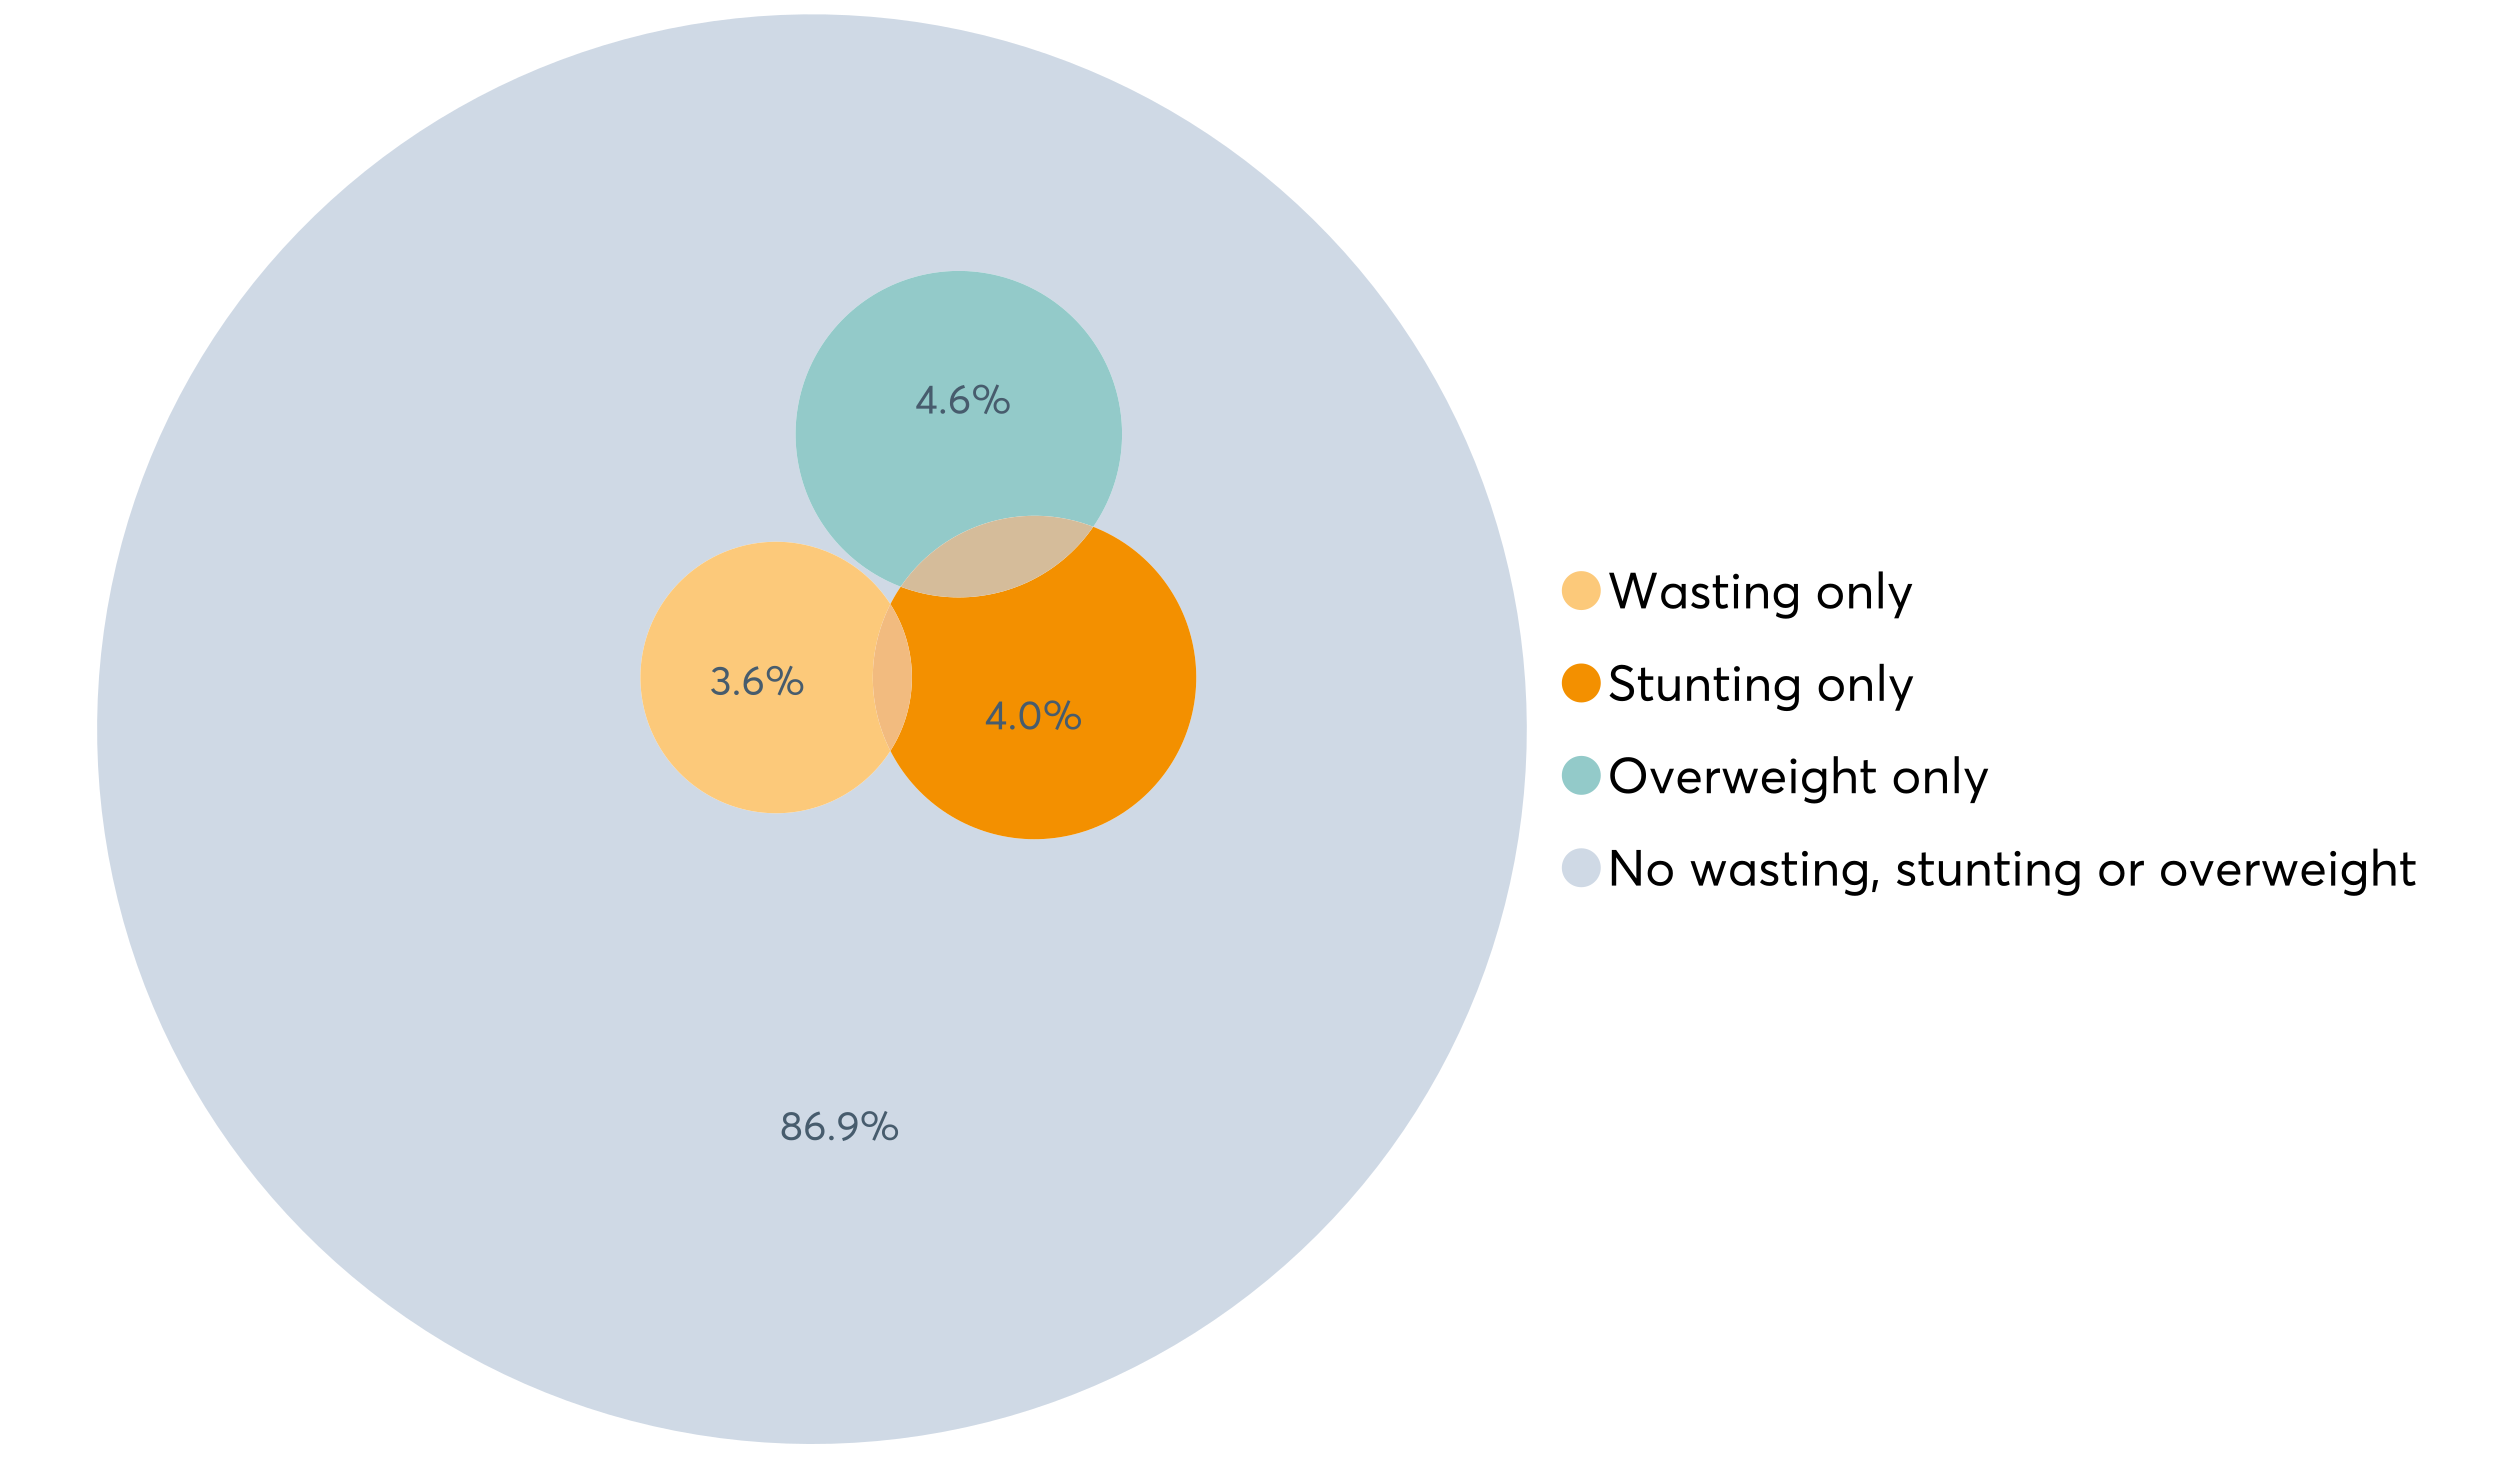 <?xml version="1.0" encoding="UTF-8"?>
<svg xmlns="http://www.w3.org/2000/svg" xmlns:xlink="http://www.w3.org/1999/xlink" width="1234.286pt" height="720pt" viewBox="0 0 1234.286 720" version="1.1">
<defs>
<g>
<symbol overflow="visible" id="glyph0-0">
<path style="stroke:none;" d=""/>
</symbol>
<symbol overflow="visible" id="glyph0-1">
<path style="stroke:none;" d="M 22.234 -17.609 L 24.547 -17.609 L 18.906 0 L 16.828 0 L 12.75 -14.438 L 12.734 -14.438 L 8.578 0 L 6.5 0 L 0.875 -17.609 L 3.172 -17.609 L 7.516 -3.547 L 7.562 -3.547 L 11.531 -17.609 L 13.891 -17.609 L 17.859 -3.5 L 17.891 -3.5 Z M 22.234 -17.609 "/>
</symbol>
<symbol overflow="visible" id="glyph0-2">
<path style="stroke:none;" d="M 11.297 -12.078 L 13.297 -12.078 L 13.297 0 L 11.359 0 L 11.359 -1.906 L 11.344 -1.906 C 10.312 -0.531 8.906 0.156 7.125 0.156 C 5.414 0.156 4 -0.406 2.875 -1.531 C 1.75 -2.656 1.188 -4.129 1.188 -5.953 C 1.188 -7.742 1.742 -9.238 2.859 -10.438 C 3.984 -11.633 5.395 -12.234 7.094 -12.234 C 8.812 -12.234 10.203 -11.578 11.266 -10.266 L 11.297 -10.266 Z M 7.297 -1.688 C 8.422 -1.688 9.379 -2.086 10.172 -2.891 C 10.961 -3.691 11.359 -4.711 11.359 -5.953 C 11.359 -7.191 10.973 -8.238 10.203 -9.094 C 9.441 -9.945 8.477 -10.375 7.312 -10.375 C 6.156 -10.375 5.18 -9.961 4.391 -9.141 C 3.609 -8.328 3.219 -7.266 3.219 -5.953 C 3.219 -4.711 3.594 -3.691 4.344 -2.891 C 5.102 -2.086 6.086 -1.688 7.297 -1.688 Z M 7.297 -1.688 "/>
</symbol>
<symbol overflow="visible" id="glyph0-3">
<path style="stroke:none;" d="M 5.609 0.156 C 3.734 0.156 2.156 -0.426 0.875 -1.594 L 1.906 -3.094 C 2.945 -2.133 4.18 -1.656 5.609 -1.656 C 6.305 -1.656 6.859 -1.812 7.266 -2.125 C 7.68 -2.445 7.891 -2.832 7.891 -3.281 C 7.891 -3.738 7.688 -4.086 7.281 -4.328 C 6.875 -4.566 6.164 -4.859 5.156 -5.203 C 5.094 -5.223 5.047 -5.242 5.016 -5.266 C 3.836 -5.672 2.938 -6.141 2.312 -6.672 C 1.695 -7.203 1.391 -7.973 1.391 -8.984 C 1.391 -9.91 1.766 -10.68 2.516 -11.297 C 3.266 -11.922 4.223 -12.234 5.391 -12.234 C 6.922 -12.234 8.301 -11.738 9.531 -10.75 L 8.484 -9.156 C 7.523 -9.977 6.457 -10.391 5.281 -10.391 C 4.801 -10.391 4.367 -10.258 3.984 -10 C 3.609 -9.738 3.422 -9.398 3.422 -8.984 C 3.422 -8.555 3.609 -8.207 3.984 -7.938 C 4.359 -7.676 4.93 -7.395 5.703 -7.094 C 5.836 -7.039 6.082 -6.945 6.438 -6.812 C 6.789 -6.688 7.023 -6.598 7.141 -6.547 C 7.254 -6.492 7.453 -6.406 7.734 -6.281 C 8.016 -6.164 8.207 -6.078 8.312 -6.016 C 8.414 -5.961 8.566 -5.867 8.766 -5.734 C 8.973 -5.598 9.113 -5.477 9.188 -5.375 C 9.258 -5.281 9.359 -5.148 9.484 -4.984 C 9.609 -4.816 9.695 -4.656 9.75 -4.5 C 9.801 -4.344 9.844 -4.16 9.875 -3.953 C 9.906 -3.742 9.922 -3.523 9.922 -3.297 C 9.922 -2.305 9.547 -1.484 8.797 -0.828 C 8.055 -0.172 6.992 0.156 5.609 0.156 Z M 5.609 0.156 "/>
</symbol>
<symbol overflow="visible" id="glyph0-4">
<path style="stroke:none;" d="M 5.328 0.156 C 3.234 0.156 2.188 -1.094 2.188 -3.594 L 2.188 -10.344 L 0.641 -10.344 L 0.641 -12.078 L 2.188 -12.078 L 2.188 -16.203 L 4.188 -16.422 L 4.188 -12.078 L 8.219 -12.078 L 8.219 -10.344 L 4.188 -10.344 L 4.188 -3.891 C 4.188 -3.148 4.297 -2.602 4.516 -2.25 C 4.742 -1.906 5.133 -1.734 5.688 -1.734 C 6.312 -1.734 6.988 -1.941 7.719 -2.359 L 8.266 -0.594 C 7.367 -0.094 6.391 0.156 5.328 0.156 Z M 5.328 0.156 "/>
</symbol>
<symbol overflow="visible" id="glyph0-5">
<path style="stroke:none;" d="M 3.094 -14.312 C 2.688 -14.312 2.344 -14.445 2.062 -14.719 C 1.789 -15 1.656 -15.336 1.656 -15.734 C 1.656 -16.129 1.789 -16.461 2.062 -16.734 C 2.344 -17.004 2.688 -17.141 3.094 -17.141 C 3.5 -17.141 3.844 -17 4.125 -16.719 C 4.406 -16.438 4.547 -16.109 4.547 -15.734 C 4.547 -15.336 4.406 -15 4.125 -14.719 C 3.844 -14.445 3.5 -14.312 3.094 -14.312 Z M 2.078 0 L 2.078 -12.078 L 4.094 -12.078 L 4.094 0 Z M 2.078 0 "/>
</symbol>
<symbol overflow="visible" id="glyph0-6">
<path style="stroke:none;" d="M 8.344 -12.234 C 9.676 -12.234 10.727 -11.805 11.5 -10.953 C 12.281 -10.098 12.672 -8.836 12.672 -7.172 L 12.672 0 L 10.672 0 L 10.672 -6.594 C 10.672 -9.113 9.688 -10.375 7.719 -10.375 C 6.562 -10.375 5.641 -9.988 4.953 -9.219 C 4.266 -8.445 3.922 -7.383 3.922 -6.031 L 3.922 0 L 1.906 0 L 1.906 -12.078 L 3.922 -12.078 L 3.922 -9.969 L 3.938 -9.969 C 5 -11.477 6.469 -12.234 8.344 -12.234 Z M 8.344 -12.234 "/>
</symbol>
<symbol overflow="visible" id="glyph0-7">
<path style="stroke:none;" d="M 11.094 -12.078 L 13.078 -12.078 L 13.078 -0.922 C 13.078 0.93 12.594 2.391 11.625 3.453 C 10.656 4.523 9.16 5.062 7.141 5.062 C 5.328 5.062 3.691 4.625 2.234 3.75 L 2.703 1.891 C 4.211 2.734 5.66 3.156 7.047 3.156 C 8.348 3.156 9.348 2.816 10.047 2.141 C 10.754 1.473 11.109 0.629 11.109 -0.391 L 11.109 -2.078 L 11.062 -2.078 C 10.051 -0.836 8.688 -0.219 6.969 -0.219 C 5.312 -0.219 3.922 -0.77 2.797 -1.875 C 1.672 -2.988 1.109 -4.43 1.109 -6.203 C 1.109 -7.922 1.66 -9.352 2.766 -10.5 C 3.867 -11.656 5.238 -12.234 6.875 -12.234 C 8.57 -12.234 9.961 -11.617 11.047 -10.391 L 11.094 -10.391 Z M 7.125 -2.109 C 8.332 -2.109 9.305 -2.5 10.047 -3.281 C 10.797 -4.07 11.172 -5.078 11.172 -6.297 C 11.172 -7.492 10.785 -8.469 10.016 -9.219 C 9.242 -9.969 8.281 -10.344 7.125 -10.344 C 5.977 -10.344 5.031 -9.957 4.281 -9.188 C 3.539 -8.426 3.172 -7.457 3.172 -6.281 C 3.172 -5.02 3.551 -4.008 4.312 -3.25 C 5.07 -2.488 6.008 -2.109 7.125 -2.109 Z M 7.125 -2.109 "/>
</symbol>
<symbol overflow="visible" id="glyph0-8">
<path style="stroke:none;" d=""/>
</symbol>
<symbol overflow="visible" id="glyph0-9">
<path style="stroke:none;" d="M 7.422 0.156 C 5.566 0.156 4.062 -0.43 2.906 -1.609 C 1.75 -2.785 1.172 -4.258 1.172 -6.031 C 1.172 -7.801 1.75 -9.273 2.906 -10.453 C 4.062 -11.641 5.566 -12.234 7.422 -12.234 C 9.203 -12.234 10.68 -11.656 11.859 -10.5 C 13.035 -9.344 13.625 -7.852 13.625 -6.031 C 13.625 -4.207 13.035 -2.719 11.859 -1.562 C 10.68 -0.414 9.203 0.156 7.422 0.156 Z M 7.422 -1.688 C 8.598 -1.688 9.586 -2.094 10.391 -2.906 C 11.191 -3.727 11.594 -4.77 11.594 -6.031 C 11.594 -7.301 11.191 -8.344 10.391 -9.156 C 9.598 -9.969 8.609 -10.375 7.422 -10.375 C 6.18 -10.375 5.164 -9.953 4.375 -9.109 C 3.594 -8.273 3.203 -7.242 3.203 -6.016 C 3.203 -4.797 3.594 -3.77 4.375 -2.938 C 5.164 -2.102 6.18 -1.688 7.422 -1.688 Z M 7.422 -1.688 "/>
</symbol>
<symbol overflow="visible" id="glyph0-10">
<path style="stroke:none;" d="M 2.078 0 L 2.078 -18.266 L 4.094 -18.266 L 4.094 0 Z M 2.078 0 "/>
</symbol>
<symbol overflow="visible" id="glyph0-11">
<path style="stroke:none;" d="M 10.344 -12.078 L 12.484 -12.078 L 5.656 4.906 L 3.516 4.906 L 5.688 -0.5 L 0.578 -12.078 L 2.734 -12.078 L 6.656 -2.875 L 6.703 -2.875 Z M 10.344 -12.078 "/>
</symbol>
<symbol overflow="visible" id="glyph0-12">
<path style="stroke:none;" d="M 7.344 0.156 C 4.875 0.156 2.789 -0.754 1.094 -2.578 L 2.484 -4.219 C 3.098 -3.457 3.844 -2.879 4.719 -2.484 C 5.594 -2.086 6.477 -1.891 7.375 -1.891 C 8.457 -1.891 9.328 -2.129 9.984 -2.609 C 10.641 -3.086 10.969 -3.75 10.969 -4.594 C 10.969 -5.051 10.891 -5.445 10.734 -5.781 C 10.578 -6.113 10.305 -6.406 9.922 -6.656 C 9.547 -6.914 9.176 -7.125 8.812 -7.281 C 8.457 -7.438 7.953 -7.641 7.297 -7.891 C 7.18 -7.941 7.086 -7.973 7.016 -7.984 C 6.367 -8.223 5.844 -8.426 5.438 -8.594 C 5.039 -8.77 4.582 -9.016 4.062 -9.328 C 3.539 -9.641 3.133 -9.957 2.844 -10.281 C 2.551 -10.602 2.297 -11.008 2.078 -11.5 C 1.867 -11.988 1.766 -12.531 1.766 -13.125 C 1.766 -14.438 2.285 -15.535 3.328 -16.422 C 4.367 -17.316 5.641 -17.773 7.141 -17.797 C 9.129 -17.797 10.992 -17.109 12.734 -15.734 L 11.406 -14.047 C 10.039 -15.203 8.617 -15.781 7.141 -15.781 C 6.285 -15.781 5.551 -15.551 4.938 -15.094 C 4.32 -14.645 4.016 -14.02 4.016 -13.219 C 4.016 -12.895 4.082 -12.594 4.219 -12.312 C 4.352 -12.039 4.5 -11.816 4.656 -11.641 C 4.82 -11.473 5.113 -11.281 5.531 -11.062 C 5.945 -10.852 6.273 -10.691 6.516 -10.578 C 6.754 -10.473 7.172 -10.305 7.766 -10.078 C 9.586 -9.379 10.785 -8.832 11.359 -8.438 C 12.598 -7.594 13.219 -6.383 13.219 -4.812 C 13.219 -3.258 12.645 -2.039 11.5 -1.156 C 10.352 -0.281 8.969 0.156 7.344 0.156 Z M 7.344 0.156 "/>
</symbol>
<symbol overflow="visible" id="glyph0-13">
<path style="stroke:none;" d="M 10.203 -12.078 L 12.203 -12.078 L 12.203 0 L 10.203 0 L 10.203 -2.016 L 10.172 -2.016 C 9.16 -0.566 7.836 0.156 6.203 0.156 C 4.766 0.156 3.645 -0.258 2.844 -1.094 C 2.051 -1.938 1.656 -3.203 1.656 -4.891 L 1.656 -12.078 L 3.672 -12.078 L 3.672 -5.453 C 3.672 -4.117 3.914 -3.156 4.406 -2.562 C 4.895 -1.977 5.633 -1.688 6.625 -1.688 C 7.613 -1.688 8.457 -2.094 9.156 -2.906 C 9.852 -3.727 10.203 -4.836 10.203 -6.234 Z M 10.203 -12.078 "/>
</symbol>
<symbol overflow="visible" id="glyph0-14">
<path style="stroke:none;" d="M 10.328 0.156 C 7.711 0.156 5.582 -0.691 3.938 -2.391 C 2.289 -4.086 1.469 -6.223 1.469 -8.797 C 1.469 -11.379 2.289 -13.523 3.938 -15.234 C 5.582 -16.941 7.711 -17.797 10.328 -17.797 C 12.836 -17.797 14.926 -16.961 16.594 -15.297 C 18.27 -13.629 19.109 -11.469 19.109 -8.812 C 19.109 -6.164 18.27 -4.008 16.594 -2.344 C 14.926 -0.676 12.836 0.156 10.328 0.156 Z M 10.328 -1.906 C 12.172 -1.906 13.719 -2.555 14.969 -3.859 C 16.219 -5.16 16.844 -6.812 16.844 -8.812 C 16.844 -10.82 16.219 -12.477 14.969 -13.781 C 13.719 -15.082 12.172 -15.734 10.328 -15.734 C 8.391 -15.734 6.801 -15.066 5.562 -13.734 C 4.32 -12.398 3.703 -10.754 3.703 -8.797 C 3.703 -6.848 4.32 -5.211 5.562 -3.891 C 6.801 -2.566 8.391 -1.906 10.328 -1.906 Z M 10.328 -1.906 "/>
</symbol>
<symbol overflow="visible" id="glyph0-15">
<path style="stroke:none;" d="M 10.203 -12.078 L 12.375 -12.078 L 7.469 0 L 5.531 0 L 0.594 -12.078 L 2.75 -12.078 L 6.469 -2.562 L 6.547 -2.562 Z M 10.203 -12.078 "/>
</symbol>
<symbol overflow="visible" id="glyph0-16">
<path style="stroke:none;" d="M 12.562 -6.234 C 12.562 -6.098 12.551 -5.922 12.531 -5.703 L 12.5 -5.406 L 3.203 -5.406 C 3.336 -4.281 3.77 -3.379 4.5 -2.703 C 5.238 -2.023 6.156 -1.688 7.25 -1.688 C 8.656 -1.688 9.785 -2.234 10.641 -3.328 L 12.062 -2.109 C 10.883 -0.598 9.254 0.156 7.172 0.156 C 5.43 0.156 3.992 -0.414 2.859 -1.562 C 1.734 -2.719 1.172 -4.207 1.172 -6.031 C 1.172 -7.832 1.719 -9.316 2.812 -10.484 C 3.914 -11.648 5.297 -12.234 6.953 -12.234 C 8.617 -12.234 9.969 -11.672 11 -10.547 C 12.039 -9.422 12.562 -7.984 12.562 -6.234 Z M 9.406 -9.469 C 8.789 -10.07 8.004 -10.375 7.047 -10.375 C 6.086 -10.375 5.266 -10.078 4.578 -9.484 C 3.891 -8.898 3.457 -8.098 3.281 -7.078 L 10.562 -7.078 C 10.406 -8.078 10.02 -8.875 9.406 -9.469 Z M 9.406 -9.469 "/>
</symbol>
<symbol overflow="visible" id="glyph0-17">
<path style="stroke:none;" d="M 7.891 -12.234 C 8.141 -12.234 8.305 -12.223 8.391 -12.203 L 8.391 -9.969 C 8.023 -10.008 7.758 -10.031 7.594 -10.031 C 6.469 -10.031 5.57 -9.641 4.906 -8.859 C 4.25 -8.078 3.922 -7.066 3.922 -5.828 L 3.922 0 L 1.906 0 L 1.906 -12.078 L 3.922 -12.078 L 3.922 -9.953 L 3.938 -9.953 C 4.883 -11.473 6.203 -12.234 7.891 -12.234 Z M 7.891 -12.234 "/>
</symbol>
<symbol overflow="visible" id="glyph0-18">
<path style="stroke:none;" d="M 16.297 -12.078 L 18.344 -12.078 L 14.141 0 L 12.25 0 L 9.531 -8.812 L 9.5 -8.812 L 6.75 0 L 4.906 0 L 0.719 -12.078 L 2.75 -12.078 L 5.828 -3.047 L 5.875 -3.047 L 8.641 -12.078 L 10.375 -12.078 L 13.172 -3.047 L 13.219 -3.047 Z M 16.297 -12.078 "/>
</symbol>
<symbol overflow="visible" id="glyph0-19">
<path style="stroke:none;" d="M 8.406 -12.234 C 9.781 -12.234 10.852 -11.816 11.625 -10.984 C 12.406 -10.16 12.797 -8.914 12.797 -7.25 L 12.797 0 L 10.797 0 L 10.797 -6.672 C 10.797 -9.141 9.812 -10.375 7.844 -10.375 C 6.633 -10.375 5.676 -9.992 4.969 -9.234 C 4.27 -8.473 3.922 -7.422 3.922 -6.078 L 3.922 0 L 1.906 0 L 1.906 -18.266 L 3.922 -18.266 L 3.922 -10.094 L 3.969 -10.094 C 4.977 -11.52 6.457 -12.234 8.406 -12.234 Z M 8.406 -12.234 "/>
</symbol>
<symbol overflow="visible" id="glyph0-20">
<path style="stroke:none;" d="M 14.359 -17.609 L 16.531 -17.609 L 16.531 0 L 14.312 0 L 4.438 -13.891 L 4.391 -13.891 L 4.391 0 L 2.234 0 L 2.234 -17.609 L 4.359 -17.609 L 14.312 -3.578 L 14.359 -3.578 Z M 14.359 -17.609 "/>
</symbol>
<symbol overflow="visible" id="glyph0-21">
<path style="stroke:none;" d="M 0.797 3.219 L 1.594 -2.734 L 3.797 -2.734 L 2.281 3.219 Z M 0.797 3.219 "/>
</symbol>
<symbol overflow="visible" id="glyph1-0">
<path style="stroke:none;" d=""/>
</symbol>
<symbol overflow="visible" id="glyph1-1">
<path style="stroke:none;" d="M 7.938 -7.422 C 8.719 -7.16 9.348 -6.711 9.828 -6.078 C 10.305 -5.441 10.547 -4.672 10.547 -3.766 C 10.547 -2.609 10.086 -1.672 9.172 -0.953 C 8.254 -0.234 7.102 0.125 5.719 0.125 C 4.32 0.125 3.172 -0.242 2.266 -0.984 C 1.367 -1.723 0.922 -2.648 0.922 -3.766 C 0.922 -4.672 1.16 -5.441 1.641 -6.078 C 2.117 -6.711 2.742 -7.16 3.516 -7.422 L 3.516 -7.438 C 3.004 -7.594 2.555 -7.938 2.172 -8.469 C 1.785 -9 1.594 -9.617 1.594 -10.328 C 1.594 -11.398 1.977 -12.25 2.75 -12.875 C 3.52 -13.5 4.508 -13.812 5.719 -13.812 C 6.957 -13.812 7.957 -13.492 8.719 -12.859 C 9.488 -12.223 9.875 -11.379 9.875 -10.328 C 9.875 -9.641 9.676 -9.023 9.281 -8.484 C 8.883 -7.941 8.438 -7.594 7.938 -7.438 Z M 5.719 -12.328 C 4.977 -12.328 4.375 -12.117 3.906 -11.703 C 3.438 -11.285 3.203 -10.785 3.203 -10.203 C 3.203 -9.578 3.438 -9.078 3.906 -8.703 C 4.375 -8.328 4.977 -8.141 5.719 -8.141 C 6.477 -8.141 7.094 -8.328 7.562 -8.703 C 8.039 -9.078 8.281 -9.578 8.281 -10.203 C 8.281 -10.816 8.035 -11.32 7.547 -11.719 C 7.055 -12.125 6.445 -12.328 5.719 -12.328 Z M 5.719 -1.391 C 6.633 -1.391 7.379 -1.641 7.953 -2.141 C 8.523 -2.641 8.812 -3.242 8.812 -3.953 C 8.812 -4.734 8.523 -5.363 7.953 -5.844 C 7.379 -6.332 6.633 -6.578 5.719 -6.578 C 4.789 -6.578 4.039 -6.332 3.469 -5.844 C 2.895 -5.363 2.609 -4.734 2.609 -3.953 C 2.609 -3.211 2.906 -2.598 3.5 -2.109 C 4.102 -1.629 4.844 -1.391 5.719 -1.391 Z M 5.719 -1.391 "/>
</symbol>
<symbol overflow="visible" id="glyph1-2">
<path style="stroke:none;" d="M 6.375 -8.641 C 7.625 -8.641 8.645 -8.25 9.438 -7.469 C 10.238 -6.688 10.641 -5.625 10.641 -4.281 C 10.641 -3.02 10.191 -1.969 9.297 -1.125 C 8.398 -0.289 7.273 0.125 5.922 0.125 C 4.535 0.125 3.383 -0.363 2.469 -1.344 C 1.551 -2.332 1.094 -3.602 1.094 -5.156 C 1.094 -7.531 1.773 -9.535 3.141 -11.172 C 4.516 -12.805 6.156 -13.785 8.062 -14.109 L 8.547 -12.688 C 7.223 -12.375 6.062 -11.77 5.062 -10.875 C 4.062 -9.988 3.379 -8.836 3.016 -7.422 L 3.031 -7.422 C 3.914 -8.234 5.031 -8.641 6.375 -8.641 Z M 5.906 -1.453 C 6.801 -1.453 7.535 -1.727 8.109 -2.281 C 8.68 -2.832 8.969 -3.508 8.969 -4.312 C 8.969 -5.145 8.695 -5.812 8.156 -6.312 C 7.625 -6.82 6.906 -7.078 6 -7.078 C 5.281 -7.078 4.641 -6.895 4.078 -6.531 C 3.516 -6.176 3.066 -5.734 2.734 -5.203 L 2.734 -5.062 C 2.734 -3.988 3.023 -3.117 3.609 -2.453 C 4.203 -1.785 4.969 -1.453 5.906 -1.453 Z M 5.906 -1.453 "/>
</symbol>
<symbol overflow="visible" id="glyph1-3">
<path style="stroke:none;" d="M 2.406 0.125 C 2.07 0.125 1.797 0.016 1.578 -0.203 C 1.359 -0.422 1.25 -0.688 1.25 -1 C 1.25 -1.312 1.359 -1.578 1.578 -1.797 C 1.797 -2.023 2.07 -2.141 2.406 -2.141 C 2.719 -2.141 2.984 -2.023 3.203 -1.797 C 3.43 -1.578 3.547 -1.312 3.547 -1 C 3.547 -0.688 3.43 -0.422 3.203 -0.203 C 2.984 0.016 2.719 0.125 2.406 0.125 Z M 2.406 0.125 "/>
</symbol>
<symbol overflow="visible" id="glyph1-4">
<path style="stroke:none;" d="M 5.688 -13.812 C 7.051 -13.812 8.191 -13.312 9.109 -12.312 C 10.023 -11.32 10.484 -10.031 10.484 -8.438 C 10.484 -7.238 10.273 -6.109 9.859 -5.047 C 9.453 -3.984 8.91 -3.082 8.234 -2.344 C 7.555 -1.602 6.797 -0.988 5.953 -0.5 C 5.109 -0.02 4.234 0.305 3.328 0.484 L 2.844 -0.953 C 4.207 -1.297 5.398 -1.906 6.422 -2.781 C 7.453 -3.656 8.16 -4.801 8.547 -6.219 L 8.516 -6.234 C 7.598 -5.43 6.461 -5.031 5.109 -5.031 C 3.898 -5.031 2.898 -5.422 2.109 -6.203 C 1.328 -6.984 0.938 -8.023 0.938 -9.328 C 0.938 -10.609 1.391 -11.676 2.297 -12.531 C 3.203 -13.383 4.332 -13.812 5.688 -13.812 Z M 5.469 -6.578 C 6.156 -6.578 6.801 -6.75 7.406 -7.094 C 8.008 -7.438 8.492 -7.895 8.859 -8.469 L 8.859 -8.578 C 8.859 -9.68 8.562 -10.57 7.969 -11.25 C 7.375 -11.926 6.617 -12.266 5.703 -12.266 C 4.797 -12.266 4.055 -11.977 3.484 -11.406 C 2.91 -10.832 2.625 -10.141 2.625 -9.328 C 2.625 -8.504 2.883 -7.836 3.406 -7.328 C 3.926 -6.828 4.613 -6.578 5.469 -6.578 Z M 5.469 -6.578 "/>
</symbol>
<symbol overflow="visible" id="glyph1-5">
<path style="stroke:none;" d="M 7.531 0.344 L 6.219 -0.219 L 12.422 -14.391 L 13.734 -13.812 Z M 4.859 -6.438 C 3.742 -6.438 2.801 -6.801 2.031 -7.531 C 1.27 -8.27 0.891 -9.223 0.891 -10.391 C 0.891 -11.473 1.258 -12.391 2 -13.141 C 2.738 -13.898 3.691 -14.281 4.859 -14.281 C 5.984 -14.281 6.93 -13.922 7.703 -13.203 C 8.473 -12.484 8.859 -11.547 8.859 -10.391 C 8.859 -9.285 8.484 -8.348 7.734 -7.578 C 6.992 -6.816 6.035 -6.438 4.859 -6.438 Z M 4.891 -7.719 C 5.641 -7.719 6.254 -7.973 6.734 -8.484 C 7.211 -8.992 7.453 -9.625 7.453 -10.375 C 7.453 -11.145 7.203 -11.77 6.703 -12.25 C 6.211 -12.738 5.609 -12.984 4.891 -12.984 C 4.129 -12.984 3.508 -12.734 3.031 -12.234 C 2.551 -11.734 2.312 -11.113 2.312 -10.375 C 2.312 -9.582 2.555 -8.941 3.047 -8.453 C 3.535 -7.961 4.148 -7.719 4.891 -7.719 Z M 14.969 0.125 C 13.852 0.125 12.91 -0.238 12.141 -0.969 C 11.379 -1.707 11 -2.656 11 -3.812 C 11 -4.895 11.367 -5.816 12.109 -6.578 C 12.859 -7.336 13.812 -7.719 14.969 -7.719 C 16.082 -7.719 17.023 -7.348 17.797 -6.609 C 18.566 -5.879 18.953 -4.945 18.953 -3.812 C 18.953 -2.707 18.582 -1.773 17.844 -1.016 C 17.113 -0.254 16.156 0.125 14.969 0.125 Z M 14.969 -1.156 C 15.738 -1.156 16.363 -1.406 16.844 -1.906 C 17.32 -2.414 17.562 -3.039 17.562 -3.781 C 17.562 -4.57 17.312 -5.207 16.812 -5.688 C 16.312 -6.176 15.695 -6.422 14.969 -6.422 C 14.219 -6.422 13.602 -6.164 13.125 -5.656 C 12.656 -5.156 12.422 -4.531 12.422 -3.781 C 12.422 -3.008 12.664 -2.379 13.156 -1.891 C 13.645 -1.398 14.25 -1.156 14.969 -1.156 Z M 14.969 -1.156 "/>
</symbol>
<symbol overflow="visible" id="glyph1-6">
<path style="stroke:none;" d="M 7.344 -7.094 C 8.07 -6.812 8.641 -6.375 9.047 -5.781 C 9.461 -5.188 9.672 -4.484 9.672 -3.672 C 9.672 -2.555 9.25 -1.645 8.406 -0.938 C 7.57 -0.227 6.52 0.125 5.25 0.125 C 4.113 0.125 3.133 -0.117 2.312 -0.609 C 1.5 -1.109 0.914 -1.77 0.562 -2.594 L 2.016 -3.266 C 2.555 -2.055 3.598 -1.453 5.141 -1.453 C 5.941 -1.453 6.613 -1.68 7.156 -2.141 C 7.695 -2.598 7.969 -3.191 7.969 -3.922 C 7.969 -4.617 7.707 -5.195 7.188 -5.656 C 6.676 -6.125 5.938 -6.359 4.969 -6.359 L 3.828 -6.359 L 3.828 -7.828 L 5.156 -7.828 C 5.988 -7.828 6.609 -8.035 7.016 -8.453 C 7.43 -8.867 7.641 -9.391 7.641 -10.016 C 7.641 -10.672 7.391 -11.203 6.891 -11.609 C 6.398 -12.023 5.789 -12.234 5.062 -12.234 C 3.883 -12.234 2.992 -11.789 2.391 -10.906 L 1.031 -11.641 C 1.406 -12.305 1.941 -12.832 2.641 -13.219 C 3.336 -13.613 4.16 -13.812 5.109 -13.812 C 6.316 -13.812 7.316 -13.488 8.109 -12.844 C 8.91 -12.195 9.312 -11.328 9.312 -10.234 C 9.312 -9.555 9.141 -8.941 8.797 -8.391 C 8.453 -7.836 7.969 -7.414 7.344 -7.125 Z M 7.344 -7.094 "/>
</symbol>
<symbol overflow="visible" id="glyph1-7">
<path style="stroke:none;" d="M 6.984 0 L 6.984 -2.406 L 0.625 -2.406 L 0.625 -3.609 L 7.234 -13.703 L 8.656 -13.703 L 8.656 -3.922 L 10.641 -3.922 L 10.641 -2.406 L 8.656 -2.406 L 8.656 0 Z M 2.625 -3.891 L 7.016 -3.891 L 7.016 -10.641 Z M 2.625 -3.891 "/>
</symbol>
<symbol overflow="visible" id="glyph1-8">
<path style="stroke:none;" d="M 6.266 0.125 C 4.734 0.125 3.488 -0.488 2.531 -1.719 C 1.582 -2.945 1.109 -4.656 1.109 -6.844 C 1.109 -8.914 1.566 -10.594 2.484 -11.875 C 3.41 -13.164 4.672 -13.812 6.266 -13.812 C 7.785 -13.812 9.02 -13.195 9.969 -11.969 C 10.926 -10.738 11.406 -9.031 11.406 -6.844 C 11.406 -4.77 10.945 -3.086 10.031 -1.797 C 9.125 -0.516 7.867 0.125 6.266 0.125 Z M 6.266 -1.438 C 7.348 -1.438 8.191 -1.922 8.797 -2.891 C 9.398 -3.859 9.703 -5.176 9.703 -6.844 C 9.703 -8.551 9.383 -9.879 8.75 -10.828 C 8.125 -11.785 7.297 -12.266 6.266 -12.266 C 5.18 -12.266 4.332 -11.773 3.719 -10.797 C 3.113 -9.816 2.812 -8.5 2.812 -6.844 C 2.812 -5.133 3.125 -3.805 3.75 -2.859 C 4.383 -1.91 5.223 -1.438 6.266 -1.438 Z M 6.266 -1.438 "/>
</symbol>
</g>
</defs>
<g id="surface172630">
<path style=" stroke:none;fill-rule:nonzero;fill:rgb(98.824%,78.824%,47.843%);fill-opacity:1;" d="M 790.324 291.582 C 790.324 296.891 786.02 301.195 780.711 301.195 C 775.398 301.195 771.094 296.891 771.094 291.582 C 771.094 286.273 775.398 281.969 780.711 281.969 C 786.02 281.969 790.324 286.273 790.324 291.582 "/>
<g style="fill:rgb(0%,0%,0%);fill-opacity:1;">
  <use xlink:href="#glyph0-1" x="793.543" y="300.387"/>
  <use xlink:href="#glyph0-2" x="818.944" y="300.387"/>
  <use xlink:href="#glyph0-3" x="834.026" y="300.387"/>
  <use xlink:href="#glyph0-4" x="844.965" y="300.387"/>
  <use xlink:href="#glyph0-5" x="853.994" y="300.387"/>
  <use xlink:href="#glyph0-6" x="860.195" y="300.387"/>
  <use xlink:href="#glyph0-7" x="874.583" y="300.387"/>
  <use xlink:href="#glyph0-8" x="889.441" y="300.387"/>
  <use xlink:href="#glyph0-9" x="896.263" y="300.387"/>
  <use xlink:href="#glyph0-6" x="911.072" y="300.387"/>
  <use xlink:href="#glyph0-10" x="925.459" y="300.387"/>
  <use xlink:href="#glyph0-11" x="931.66" y="300.387"/>
</g>
<path style=" stroke:none;fill-rule:nonzero;fill:rgb(95.294%,56.471%,0%);fill-opacity:1;" d="M 790.324 337.195 C 790.324 342.504 786.02 346.809 780.711 346.809 C 775.398 346.809 771.094 342.504 771.094 337.195 C 771.094 331.883 775.398 327.578 780.711 327.578 C 786.02 327.578 790.324 331.883 790.324 337.195 "/>
<g style="fill:rgb(0%,0%,0%);fill-opacity:1;">
  <use xlink:href="#glyph0-12" x="793.543" y="346"/>
  <use xlink:href="#glyph0-4" x="808.029" y="346"/>
  <use xlink:href="#glyph0-13" x="817.059" y="346"/>
  <use xlink:href="#glyph0-6" x="831.049" y="346"/>
  <use xlink:href="#glyph0-4" x="845.436" y="346"/>
  <use xlink:href="#glyph0-5" x="854.465" y="346"/>
  <use xlink:href="#glyph0-6" x="860.667" y="346"/>
  <use xlink:href="#glyph0-7" x="875.054" y="346"/>
  <use xlink:href="#glyph0-8" x="889.913" y="346"/>
  <use xlink:href="#glyph0-9" x="896.734" y="346"/>
  <use xlink:href="#glyph0-6" x="911.543" y="346"/>
  <use xlink:href="#glyph0-10" x="925.93" y="346"/>
  <use xlink:href="#glyph0-11" x="932.132" y="346"/>
</g>
<path style=" stroke:none;fill-rule:nonzero;fill:rgb(57.647%,79.216%,78.824%);fill-opacity:1;" d="M 790.324 382.805 C 790.324 388.117 786.02 392.422 780.711 392.422 C 775.398 392.422 771.094 388.117 771.094 382.805 C 771.094 377.496 775.398 373.191 780.711 373.191 C 786.02 373.191 790.324 377.496 790.324 382.805 "/>
<g style="fill:rgb(0%,0%,0%);fill-opacity:1;">
  <use xlink:href="#glyph0-14" x="793.543" y="391.613"/>
  <use xlink:href="#glyph0-15" x="814.107" y="391.613"/>
  <use xlink:href="#glyph0-16" x="827.08" y="391.613"/>
  <use xlink:href="#glyph0-17" x="840.773" y="391.613"/>
  <use xlink:href="#glyph0-18" x="849.628" y="391.613"/>
  <use xlink:href="#glyph0-16" x="868.679" y="391.613"/>
  <use xlink:href="#glyph0-5" x="882.372" y="391.613"/>
  <use xlink:href="#glyph0-7" x="888.573" y="391.613"/>
  <use xlink:href="#glyph0-19" x="903.432" y="391.613"/>
  <use xlink:href="#glyph0-4" x="917.918" y="391.613"/>
  <use xlink:href="#glyph0-8" x="926.947" y="391.613"/>
  <use xlink:href="#glyph0-9" x="933.769" y="391.613"/>
  <use xlink:href="#glyph0-6" x="948.578" y="391.613"/>
  <use xlink:href="#glyph0-10" x="962.965" y="391.613"/>
  <use xlink:href="#glyph0-11" x="969.166" y="391.613"/>
</g>
<path style=" stroke:none;fill-rule:nonzero;fill:rgb(81.176%,85.098%,89.804%);fill-opacity:1;" d="M 790.324 428.418 C 790.324 433.727 786.02 438.031 780.711 438.031 C 775.398 438.031 771.094 433.727 771.094 428.418 C 771.094 423.109 775.398 418.805 780.711 418.805 C 786.02 418.805 790.324 423.109 790.324 428.418 "/>
<g style="fill:rgb(0%,0%,0%);fill-opacity:1;">
  <use xlink:href="#glyph0-20" x="793.543" y="437.223"/>
  <use xlink:href="#glyph0-9" x="812.296" y="437.223"/>
  <use xlink:href="#glyph0-8" x="827.105" y="437.223"/>
  <use xlink:href="#glyph0-18" x="833.926" y="437.223"/>
  <use xlink:href="#glyph0-2" x="852.977" y="437.223"/>
  <use xlink:href="#glyph0-3" x="868.059" y="437.223"/>
  <use xlink:href="#glyph0-4" x="878.998" y="437.223"/>
  <use xlink:href="#glyph0-5" x="888.027" y="437.223"/>
  <use xlink:href="#glyph0-6" x="894.229" y="437.223"/>
  <use xlink:href="#glyph0-7" x="908.616" y="437.223"/>
  <use xlink:href="#glyph0-21" x="923.474" y="437.223"/>
  <use xlink:href="#glyph0-8" x="928.808" y="437.223"/>
  <use xlink:href="#glyph0-3" x="935.629" y="437.223"/>
  <use xlink:href="#glyph0-4" x="946.568" y="437.223"/>
  <use xlink:href="#glyph0-13" x="955.598" y="437.223"/>
  <use xlink:href="#glyph0-6" x="969.588" y="437.223"/>
  <use xlink:href="#glyph0-4" x="983.975" y="437.223"/>
  <use xlink:href="#glyph0-5" x="993.004" y="437.223"/>
  <use xlink:href="#glyph0-6" x="999.206" y="437.223"/>
  <use xlink:href="#glyph0-7" x="1013.593" y="437.223"/>
  <use xlink:href="#glyph0-8" x="1028.452" y="437.223"/>
  <use xlink:href="#glyph0-9" x="1035.273" y="437.223"/>
  <use xlink:href="#glyph0-17" x="1050.082" y="437.223"/>
  <use xlink:href="#glyph0-8" x="1058.938" y="437.223"/>
  <use xlink:href="#glyph0-9" x="1065.759" y="437.223"/>
  <use xlink:href="#glyph0-15" x="1080.568" y="437.223"/>
  <use xlink:href="#glyph0-16" x="1093.541" y="437.223"/>
  <use xlink:href="#glyph0-17" x="1107.234" y="437.223"/>
  <use xlink:href="#glyph0-18" x="1116.09" y="437.223"/>
  <use xlink:href="#glyph0-16" x="1135.14" y="437.223"/>
  <use xlink:href="#glyph0-5" x="1148.833" y="437.223"/>
  <use xlink:href="#glyph0-7" x="1155.034" y="437.223"/>
  <use xlink:href="#glyph0-19" x="1169.893" y="437.223"/>
  <use xlink:href="#glyph0-4" x="1184.379" y="437.223"/>
</g>
<path style=" stroke:none;fill-rule:nonzero;fill:rgb(81.176%,85.098%,89.804%);fill-opacity:1;" d="M 410.754 712.805 L 421.887 712.316 L 432.996 711.477 L 444.078 710.289 L 455.113 708.75 L 466.094 706.863 L 477.012 704.633 L 487.855 702.055 L 498.609 699.141 L 509.266 695.887 L 519.816 692.297 L 530.246 688.375 L 540.547 684.129 L 550.711 679.559 L 560.727 674.668 L 570.578 669.465 L 580.262 663.953 L 589.77 658.141 L 599.086 652.027 L 608.207 645.625 L 617.121 638.938 L 625.82 631.973 L 634.293 624.734 L 642.531 617.234 L 650.531 609.477 L 658.285 601.473 L 665.777 593.227 L 673.008 584.746 L 679.969 576.043 L 686.648 567.125 L 693.047 558 L 699.152 548.68 L 704.957 539.168 L 710.465 529.48 L 715.66 519.621 L 720.543 509.605 L 725.105 499.441 L 729.344 489.137 L 733.258 478.703 L 736.84 468.148 L 740.086 457.488 L 742.996 446.734 L 745.562 435.891 L 747.785 424.969 L 749.664 413.988 L 751.195 402.949 L 752.375 391.867 L 753.207 380.758 L 753.688 369.625 L 753.816 358.48 L 753.59 347.34 L 753.016 336.211 L 752.09 325.105 L 750.812 314.035 L 749.188 303.012 L 747.215 292.047 L 744.895 281.145 L 742.234 270.324 L 739.234 259.594 L 735.895 248.961 L 732.223 238.441 L 728.223 228.043 L 723.891 217.773 L 719.242 207.648 L 714.273 197.672 L 708.992 187.859 L 703.406 178.219 L 697.516 168.762 L 691.332 159.492 L 684.855 150.422 L 678.098 141.562 L 671.066 132.918 L 663.762 124.504 L 656.195 116.32 L 648.375 108.383 L 640.309 100.695 L 632.004 93.266 L 623.469 86.102 L 614.711 79.211 L 605.742 72.602 L 596.566 66.277 L 587.195 60.246 L 577.641 54.512 L 567.906 49.086 L 558.008 43.969 L 547.953 39.164 L 537.754 34.68 L 527.414 30.523 L 516.949 26.691 L 506.371 23.195 L 495.688 20.031 L 484.906 17.207 L 474.043 14.727 L 463.105 12.59 L 452.109 10.797 L 441.059 9.355 L 429.969 8.262 L 418.852 7.516 L 407.715 7.125 L 396.57 7.086 L 385.434 7.398 L 374.309 8.059 L 363.211 9.074 L 352.152 10.438 L 341.141 12.152 L 330.191 14.211 L 319.309 16.613 L 308.512 19.359 L 297.805 22.445 L 287.199 25.867 L 276.707 29.621 L 266.34 33.707 L 256.105 38.117 L 246.016 42.848 L 236.082 47.895 L 226.312 53.254 L 216.715 58.914 L 207.301 64.879 L 198.082 71.137 L 189.062 77.684 L 180.258 84.512 L 171.668 91.613 L 163.312 98.984 L 155.191 106.613 L 147.312 114.496 L 139.688 122.621 L 132.324 130.984 L 125.23 139.578 L 118.41 148.387 L 111.871 157.41 L 105.617 166.637 L 99.66 176.055 L 94.004 185.652 L 88.652 195.43 L 83.613 205.367 L 78.891 215.461 L 74.488 225.695 L 70.41 236.066 L 66.664 246.559 L 63.25 257.168 L 60.172 267.879 L 57.434 278.68 L 55.035 289.562 L 52.984 300.516 L 51.281 311.527 L 49.926 322.586 L 48.918 333.684 L 48.262 344.809 L 47.957 355.949 L 48.008 367.09 L 48.406 378.227 L 49.156 389.344 L 50.258 400.434 L 51.711 411.48 L 53.508 422.48 L 55.656 433.414 L 58.145 444.273 L 60.977 455.051 L 64.145 465.734 L 67.652 476.312 L 71.488 486.773 L 75.656 497.109 L 80.145 507.309 L 84.957 517.359 L 90.082 527.254 L 95.516 536.98 L 101.254 546.535 L 107.293 555.898 L 113.625 565.07 L 120.242 574.035 L 127.137 582.789 L 134.309 591.32 L 141.742 599.617 L 149.438 607.68 L 157.379 615.492 L 165.566 623.055 L 173.988 630.352 L 182.637 637.379 L 191.5 644.129 L 200.574 650.598 L 209.848 656.777 L 219.312 662.66 L 228.957 668.238 L 238.773 673.512 L 248.754 678.473 L 258.883 683.117 L 269.152 687.438 L 279.555 691.434 L 290.078 695.098 L 300.711 698.43 L 311.445 701.422 L 322.27 704.074 L 333.172 706.387 L 344.141 708.352 L 355.164 709.969 L 366.234 711.238 L 377.34 712.156 L 388.469 712.723 L 399.609 712.938 Z M 507.957 414.297 L 505.441 414.168 L 502.926 413.961 L 500.422 413.672 L 497.93 413.305 L 495.445 412.863 L 492.98 412.34 L 490.531 411.738 L 488.102 411.062 L 485.695 410.309 L 483.316 409.48 L 480.961 408.574 L 478.641 407.598 L 476.348 406.547 L 474.09 405.426 L 471.867 404.23 L 469.688 402.969 L 467.547 401.637 L 465.449 400.238 L 463.395 398.777 L 461.391 397.25 L 459.434 395.66 L 457.527 394.008 L 455.676 392.297 L 453.879 390.531 L 452.137 388.707 L 450.453 386.828 L 448.832 384.898 L 447.273 382.918 L 445.773 380.891 L 444.344 378.816 L 442.977 376.695 L 441.68 374.535 L 440.449 372.336 L 439.598 370.695 L 438.68 372.094 L 437.465 373.828 L 436.199 375.523 L 434.875 377.176 L 433.504 378.785 L 432.078 380.352 L 430.609 381.871 L 429.09 383.344 L 427.523 384.77 L 425.914 386.145 L 424.262 387.465 L 422.57 388.734 L 420.836 389.953 L 419.066 391.113 L 417.262 392.215 L 415.422 393.262 L 413.551 394.25 L 411.652 395.18 L 409.723 396.047 L 407.766 396.855 L 405.785 397.598 L 403.781 398.281 L 401.758 398.898 L 399.715 399.453 L 397.656 399.941 L 395.582 400.367 L 393.496 400.723 L 391.398 401.016 L 389.297 401.242 L 387.188 401.402 L 385.07 401.492 L 382.957 401.52 L 380.84 401.477 L 378.727 401.371 L 376.617 401.195 L 374.516 400.953 L 372.422 400.648 L 370.34 400.273 L 368.27 399.836 L 366.211 399.332 L 364.176 398.766 L 362.156 398.133 L 360.156 397.434 L 358.18 396.676 L 356.23 395.855 L 354.309 394.973 L 352.41 394.031 L 350.547 393.031 L 348.715 391.969 L 346.918 390.852 L 345.156 389.68 L 343.434 388.453 L 341.75 387.168 L 340.109 385.836 L 338.508 384.449 L 336.953 383.012 L 335.445 381.531 L 333.984 380 L 332.574 378.422 L 331.211 376.801 L 329.902 375.141 L 328.645 373.438 L 327.441 371.695 L 326.297 369.918 L 325.207 368.105 L 324.176 366.258 L 323.199 364.379 L 322.289 362.469 L 321.434 360.531 L 320.645 358.57 L 319.914 356.582 L 319.25 354.574 L 318.648 352.543 L 318.109 350.496 L 317.637 348.434 L 317.23 346.359 L 316.887 344.27 L 316.613 342.172 L 316.402 340.066 L 316.258 337.953 L 316.184 335.84 L 316.176 333.723 L 316.23 331.609 L 316.355 329.496 L 316.547 327.387 L 316.805 325.289 L 317.129 323.195 L 317.52 321.117 L 317.973 319.051 L 318.492 317 L 319.078 314.965 L 319.727 312.949 L 320.438 310.957 L 321.211 308.988 L 322.047 307.043 L 322.945 305.129 L 323.902 303.242 L 324.918 301.383 L 325.992 299.562 L 327.125 297.773 L 328.312 296.02 L 329.555 294.309 L 330.848 292.633 L 332.195 291.004 L 333.594 289.414 L 335.043 287.871 L 336.539 286.375 L 338.082 284.926 L 339.668 283.523 L 341.301 282.176 L 342.973 280.879 L 344.684 279.637 L 346.434 278.449 L 348.223 277.316 L 350.047 276.242 L 351.902 275.223 L 353.789 274.266 L 355.703 273.367 L 357.648 272.527 L 359.617 271.754 L 361.609 271.039 L 363.621 270.391 L 365.656 269.805 L 367.707 269.281 L 369.773 268.824 L 371.852 268.434 L 373.941 268.109 L 376.043 267.852 L 378.152 267.656 L 380.262 267.531 L 382.379 267.473 L 384.496 267.48 L 386.609 267.555 L 388.723 267.695 L 390.828 267.902 L 392.926 268.176 L 395.016 268.52 L 397.09 268.926 L 399.152 269.395 L 401.199 269.93 L 403.23 270.531 L 405.238 271.195 L 407.227 271.922 L 409.191 272.715 L 411.129 273.566 L 413.035 274.477 L 414.918 275.449 L 416.766 276.48 L 418.578 277.566 L 420.359 278.715 L 422.102 279.914 L 423.805 281.172 L 425.469 282.48 L 427.09 283.84 L 428.668 285.25 L 430.199 286.711 L 431.684 288.219 L 433.121 289.77 L 434.508 291.371 L 435.844 293.012 L 437.125 294.691 L 438.355 296.414 L 439.531 298.176 L 439.602 298.293 L 440.125 297.262 L 441.336 295.047 L 442.617 292.875 L 443.965 290.746 L 444.699 289.66 L 443.297 289.121 L 440.953 288.137 L 438.637 287.074 L 436.359 285.941 L 434.117 284.738 L 431.914 283.465 L 429.754 282.121 L 427.637 280.711 L 425.562 279.23 L 423.539 277.691 L 421.566 276.086 L 419.641 274.418 L 417.773 272.691 L 415.957 270.906 L 414.199 269.066 L 412.504 267.172 L 410.867 265.223 L 409.289 263.227 L 407.777 261.176 L 406.332 259.082 L 404.953 256.945 L 403.645 254.762 L 402.402 252.543 L 401.23 250.281 L 400.133 247.984 L 399.109 245.656 L 398.156 243.297 L 397.281 240.906 L 396.48 238.492 L 395.754 236.051 L 395.109 233.59 L 394.539 231.109 L 394.051 228.613 L 393.641 226.102 L 393.309 223.578 L 393.059 221.047 L 392.887 218.508 L 392.793 215.965 L 392.781 213.418 L 392.852 210.875 L 393.004 208.336 L 393.23 205.801 L 393.543 203.273 L 393.93 200.762 L 394.398 198.258 L 394.945 195.773 L 395.57 193.309 L 396.273 190.863 L 397.055 188.438 L 397.91 186.043 L 398.84 183.676 L 399.848 181.336 L 400.926 179.031 L 402.078 176.762 L 403.297 174.531 L 404.59 172.336 L 405.949 170.188 L 407.379 168.078 L 408.871 166.02 L 410.43 164.008 L 412.051 162.047 L 413.73 160.137 L 415.473 158.277 L 417.273 156.48 L 419.125 154.738 L 421.035 153.055 L 422.996 151.434 L 425.008 149.871 L 427.066 148.379 L 429.172 146.949 L 431.32 145.586 L 433.512 144.293 L 435.746 143.07 L 438.012 141.918 L 440.316 140.836 L 442.656 139.828 L 445.023 138.898 L 447.418 138.039 L 449.84 137.258 L 452.285 136.555 L 454.75 135.926 L 457.238 135.379 L 459.738 134.906 L 462.254 134.516 L 464.777 134.203 L 467.312 133.973 L 469.852 133.82 L 472.395 133.75 L 474.941 133.758 L 477.484 133.848 L 480.023 134.02 L 482.555 134.27 L 485.078 134.598 L 487.59 135.008 L 490.09 135.496 L 492.57 136.062 L 495.031 136.707 L 497.473 137.43 L 499.887 138.227 L 502.277 139.102 L 504.637 140.051 L 506.969 141.074 L 509.266 142.172 L 511.523 143.34 L 513.746 144.582 L 515.93 145.891 L 518.07 147.27 L 520.164 148.711 L 522.211 150.223 L 524.211 151.797 L 526.16 153.43 L 528.059 155.129 L 529.902 156.883 L 531.688 158.695 L 533.414 160.566 L 535.082 162.488 L 536.688 164.461 L 538.23 166.484 L 539.711 168.555 L 541.121 170.672 L 542.469 172.832 L 543.742 175.035 L 544.949 177.273 L 546.086 179.551 L 547.148 181.863 L 548.137 184.211 L 549.051 186.586 L 549.887 188.988 L 550.648 191.414 L 551.336 193.867 L 551.941 196.336 L 552.473 198.828 L 552.922 201.332 L 553.293 203.848 L 553.586 206.375 L 553.797 208.914 L 553.93 211.453 L 553.98 214 L 553.949 216.543 L 553.84 219.086 L 553.652 221.625 L 553.383 224.152 L 553.031 226.676 L 552.602 229.184 L 552.094 231.676 L 551.508 234.152 L 550.844 236.609 L 550.102 239.043 L 549.285 241.453 L 548.391 243.836 L 547.422 246.188 L 546.383 248.512 L 545.266 250.797 L 544.078 253.051 L 542.824 255.262 L 541.496 257.434 L 540.102 259.562 L 539.734 260.09 L 541.73 260.891 L 544.039 261.906 L 546.316 262.992 L 548.555 264.152 L 550.758 265.379 L 552.918 266.676 L 555.039 268.039 L 557.113 269.473 L 559.145 270.965 L 561.125 272.527 L 563.055 274.145 L 564.934 275.828 L 566.762 277.566 L 568.531 279.363 L 570.242 281.215 L 571.895 283.117 L 573.484 285.074 L 575.012 287.078 L 576.477 289.129 L 577.879 291.227 L 579.211 293.367 L 580.473 295.547 L 581.668 297.77 L 582.793 300.023 L 583.844 302.316 L 584.824 304.641 L 585.73 306.992 L 586.562 309.371 L 587.316 311.777 L 587.996 314.207 L 588.598 316.652 L 589.121 319.121 L 589.566 321.602 L 589.938 324.094 L 590.227 326.598 L 590.434 329.113 L 590.566 331.629 L 590.613 334.148 L 590.586 336.672 L 590.477 339.191 L 590.289 341.703 L 590.023 344.211 L 589.676 346.707 L 589.25 349.191 L 588.75 351.664 L 588.168 354.117 L 587.508 356.551 L 586.773 358.961 L 585.965 361.348 L 585.078 363.711 L 584.121 366.043 L 583.086 368.34 L 581.984 370.609 L 580.809 372.836 L 579.562 375.031 L 578.246 377.18 L 576.867 379.289 L 575.418 381.355 L 573.906 383.371 L 572.332 385.34 L 570.699 387.262 L 569 389.125 L 567.25 390.938 L 565.438 392.691 L 563.574 394.391 L 561.656 396.027 L 559.688 397.602 L 557.672 399.113 L 555.609 400.562 L 553.5 401.945 L 551.352 403.262 L 549.16 404.508 L 546.93 405.688 L 544.664 406.793 L 542.363 407.824 L 540.035 408.789 L 537.676 409.676 L 535.289 410.484 L 532.875 411.223 L 530.441 411.883 L 527.988 412.465 L 525.52 412.969 L 523.035 413.395 L 520.539 413.746 L 518.031 414.012 L 515.52 414.203 L 513 414.312 L 510.477 414.344 Z M 507.957 414.297 "/>
<path style=" stroke:none;fill-rule:nonzero;fill:rgb(98.824%,78.824%,47.843%);fill-opacity:1;" d="M 385.07 401.492 L 387.188 401.402 L 389.297 401.242 L 391.398 401.016 L 393.496 400.723 L 395.582 400.367 L 397.656 399.941 L 399.715 399.453 L 401.758 398.898 L 403.781 398.281 L 405.785 397.598 L 407.766 396.855 L 409.723 396.047 L 411.652 395.18 L 413.551 394.25 L 415.422 393.262 L 417.262 392.215 L 419.066 391.113 L 420.836 389.953 L 422.57 388.734 L 424.262 387.465 L 425.914 386.145 L 427.523 384.77 L 429.09 383.344 L 430.609 381.871 L 432.078 380.352 L 433.504 378.785 L 434.875 377.176 L 436.199 375.523 L 437.465 373.828 L 438.68 372.094 L 439.598 370.695 L 439.289 370.094 L 438.199 367.82 L 437.184 365.516 L 436.242 363.176 L 435.375 360.809 L 434.582 358.414 L 433.863 356 L 433.223 353.559 L 432.66 351.102 L 432.176 348.629 L 431.766 346.141 L 431.438 343.641 L 431.191 341.133 L 431.02 338.617 L 430.93 336.098 L 430.918 333.578 L 430.988 331.059 L 431.137 328.539 L 431.363 326.027 L 431.672 323.527 L 432.055 321.035 L 432.52 318.559 L 433.062 316.094 L 433.68 313.652 L 434.379 311.227 L 435.152 308.828 L 436 306.453 L 436.922 304.109 L 437.918 301.793 L 438.984 299.508 L 439.602 298.293 L 439.531 298.176 L 438.355 296.414 L 437.125 294.691 L 435.844 293.012 L 434.508 291.371 L 433.121 289.77 L 431.684 288.219 L 430.199 286.711 L 428.668 285.25 L 427.09 283.84 L 425.469 282.48 L 423.805 281.172 L 422.102 279.914 L 420.359 278.715 L 418.578 277.566 L 416.766 276.48 L 414.918 275.449 L 413.035 274.477 L 411.129 273.566 L 409.191 272.715 L 407.227 271.922 L 405.238 271.195 L 403.23 270.531 L 401.199 269.93 L 399.152 269.395 L 397.09 268.926 L 395.016 268.52 L 392.926 268.176 L 390.828 267.902 L 388.723 267.695 L 386.609 267.555 L 384.496 267.48 L 382.379 267.473 L 380.262 267.531 L 378.152 267.656 L 376.043 267.852 L 373.941 268.109 L 371.852 268.434 L 369.773 268.824 L 367.707 269.281 L 365.656 269.805 L 363.621 270.391 L 361.609 271.039 L 359.617 271.754 L 357.648 272.527 L 355.703 273.367 L 353.789 274.266 L 351.902 275.223 L 350.047 276.242 L 348.223 277.316 L 346.434 278.449 L 344.684 279.637 L 342.973 280.879 L 341.301 282.176 L 339.668 283.523 L 338.082 284.926 L 336.539 286.375 L 335.043 287.871 L 333.594 289.414 L 332.195 291.004 L 330.848 292.633 L 329.555 294.309 L 328.312 296.02 L 327.125 297.773 L 325.992 299.562 L 324.918 301.383 L 323.902 303.242 L 322.945 305.129 L 322.047 307.043 L 321.211 308.988 L 320.438 310.957 L 319.727 312.949 L 319.078 314.965 L 318.492 317 L 317.973 319.051 L 317.52 321.117 L 317.129 323.195 L 316.805 325.289 L 316.547 327.387 L 316.355 329.496 L 316.23 331.609 L 316.176 333.723 L 316.184 335.84 L 316.258 337.953 L 316.402 340.066 L 316.613 342.172 L 316.887 344.27 L 317.23 346.359 L 317.637 348.434 L 318.109 350.496 L 318.648 352.543 L 319.25 354.574 L 319.914 356.582 L 320.645 358.57 L 321.434 360.531 L 322.289 362.469 L 323.199 364.379 L 324.176 366.258 L 325.207 368.105 L 326.297 369.918 L 327.441 371.695 L 328.645 373.438 L 329.902 375.141 L 331.211 376.801 L 332.574 378.422 L 333.984 380 L 335.445 381.531 L 336.953 383.012 L 338.508 384.449 L 340.109 385.836 L 341.75 387.168 L 343.434 388.453 L 345.156 389.68 L 346.918 390.852 L 348.715 391.969 L 350.547 393.031 L 352.41 394.031 L 354.309 394.973 L 356.23 395.855 L 358.18 396.676 L 360.156 397.434 L 362.156 398.133 L 364.176 398.766 L 366.211 399.332 L 368.27 399.836 L 370.34 400.273 L 372.422 400.648 L 374.516 400.953 L 376.617 401.195 L 378.727 401.371 L 380.84 401.477 L 382.957 401.52 Z M 385.07 401.492 "/>
<path style=" stroke:none;fill-rule:nonzero;fill:rgb(95.294%,56.471%,0%);fill-opacity:1;" d="M 513 414.312 L 515.52 414.203 L 518.031 414.012 L 520.539 413.746 L 523.035 413.395 L 525.52 412.969 L 527.988 412.465 L 530.441 411.883 L 532.875 411.223 L 535.289 410.484 L 537.676 409.676 L 540.035 408.789 L 542.363 407.824 L 544.664 406.793 L 546.93 405.688 L 549.16 404.508 L 551.352 403.262 L 553.5 401.945 L 555.609 400.562 L 557.672 399.113 L 559.688 397.602 L 561.656 396.027 L 563.574 394.391 L 565.438 392.691 L 567.25 390.938 L 569 389.125 L 570.699 387.262 L 572.332 385.34 L 573.906 383.371 L 575.418 381.355 L 576.867 379.289 L 578.246 377.18 L 579.562 375.031 L 580.809 372.836 L 581.984 370.609 L 583.086 368.34 L 584.121 366.043 L 585.078 363.711 L 585.965 361.348 L 586.773 358.961 L 587.508 356.551 L 588.168 354.117 L 588.75 351.664 L 589.25 349.191 L 589.676 346.707 L 590.023 344.211 L 590.289 341.703 L 590.477 339.191 L 590.586 336.672 L 590.613 334.148 L 590.566 331.629 L 590.434 329.113 L 590.227 326.598 L 589.938 324.094 L 589.566 321.602 L 589.121 319.121 L 588.598 316.652 L 587.996 314.207 L 587.316 311.777 L 586.562 309.371 L 585.73 306.992 L 584.824 304.641 L 583.844 302.316 L 582.793 300.023 L 581.668 297.77 L 580.473 295.547 L 579.211 293.367 L 577.879 291.227 L 576.477 289.129 L 575.012 287.078 L 573.484 285.074 L 571.895 283.117 L 570.242 281.215 L 568.531 279.363 L 566.762 277.566 L 564.934 275.828 L 563.055 274.145 L 561.125 272.527 L 559.145 270.965 L 557.113 269.473 L 555.039 268.039 L 552.918 266.676 L 550.758 265.379 L 548.555 264.152 L 546.316 262.992 L 544.039 261.906 L 541.73 260.891 L 539.734 260.09 L 538.641 261.648 L 537.117 263.684 L 535.527 265.672 L 533.875 267.605 L 532.164 269.492 L 530.395 271.32 L 528.566 273.09 L 526.684 274.805 L 524.75 276.457 L 522.762 278.047 L 520.727 279.574 L 518.645 281.035 L 516.516 282.43 L 514.348 283.758 L 512.133 285.02 L 509.883 286.207 L 507.598 287.324 L 505.277 288.367 L 502.922 289.336 L 500.543 290.23 L 498.133 291.051 L 495.699 291.793 L 493.242 292.461 L 490.766 293.051 L 488.273 293.559 L 485.766 293.988 L 483.246 294.34 L 480.715 294.613 L 478.176 294.805 L 475.633 294.914 L 473.09 294.945 L 470.547 294.898 L 468.004 294.766 L 465.469 294.559 L 462.941 294.27 L 460.422 293.898 L 457.918 293.449 L 455.426 292.922 L 452.957 292.316 L 450.504 291.633 L 448.078 290.871 L 445.672 290.035 L 444.699 289.66 L 443.965 290.746 L 442.617 292.875 L 441.336 295.047 L 440.125 297.262 L 439.602 298.293 L 440.648 299.973 L 441.711 301.805 L 442.711 303.668 L 443.656 305.562 L 444.539 307.484 L 445.359 309.434 L 446.121 311.41 L 446.82 313.406 L 447.453 315.426 L 448.023 317.465 L 448.527 319.52 L 448.969 321.59 L 449.344 323.672 L 449.652 325.766 L 449.895 327.867 L 450.07 329.977 L 450.18 332.09 L 450.223 334.207 L 450.195 336.32 L 450.105 338.434 L 449.949 340.547 L 449.723 342.648 L 449.434 344.746 L 449.078 346.832 L 448.652 348.906 L 448.168 350.965 L 447.613 353.008 L 446.996 355.031 L 446.316 357.035 L 445.574 359.016 L 444.77 360.973 L 443.902 362.906 L 442.977 364.809 L 441.988 366.68 L 440.945 368.52 L 439.84 370.324 L 439.598 370.695 L 440.449 372.336 L 441.68 374.535 L 442.977 376.695 L 444.344 378.816 L 445.773 380.891 L 447.273 382.918 L 448.832 384.898 L 450.453 386.828 L 452.137 388.707 L 453.879 390.531 L 455.676 392.297 L 457.527 394.008 L 459.434 395.66 L 461.391 397.25 L 463.395 398.777 L 465.449 400.238 L 467.547 401.637 L 469.688 402.969 L 471.867 404.23 L 474.09 405.426 L 476.348 406.547 L 478.641 407.598 L 480.961 408.574 L 483.316 409.48 L 485.695 410.309 L 488.102 411.062 L 490.531 411.738 L 492.98 412.34 L 495.445 412.863 L 497.93 413.305 L 500.422 413.672 L 502.926 413.961 L 505.441 414.168 L 507.957 414.297 L 510.477 414.344 Z M 513 414.312 "/>
<path style=" stroke:none;fill-rule:nonzero;fill:rgb(57.647%,79.216%,78.824%);fill-opacity:1;" d="M 445.379 288.66 L 446.859 286.617 L 448.402 284.625 L 450.008 282.68 L 451.672 280.789 L 453.398 278.949 L 455.18 277.164 L 457.016 275.441 L 458.906 273.773 L 460.852 272.164 L 462.844 270.621 L 464.883 269.141 L 466.969 267.723 L 469.098 266.375 L 471.27 265.094 L 473.48 263.883 L 475.727 262.738 L 478.012 261.668 L 480.328 260.672 L 482.672 259.746 L 485.047 258.898 L 487.445 258.125 L 489.867 257.426 L 492.312 256.805 L 494.773 256.262 L 497.25 255.793 L 499.742 255.406 L 502.242 255.098 L 504.754 254.867 L 507.27 254.719 L 509.789 254.648 L 512.312 254.656 L 514.832 254.746 L 517.348 254.914 L 519.855 255.16 L 522.355 255.488 L 524.844 255.895 L 527.316 256.379 L 529.777 256.938 L 532.215 257.578 L 534.633 258.293 L 537.027 259.086 L 539.395 259.949 L 539.734 260.09 L 540.102 259.562 L 541.496 257.434 L 542.824 255.262 L 544.078 253.051 L 545.266 250.797 L 546.383 248.512 L 547.422 246.188 L 548.391 243.836 L 549.285 241.453 L 550.102 239.043 L 550.844 236.609 L 551.508 234.152 L 552.094 231.676 L 552.602 229.184 L 553.031 226.676 L 553.383 224.152 L 553.652 221.625 L 553.84 219.086 L 553.949 216.543 L 553.98 214 L 553.93 211.453 L 553.797 208.914 L 553.586 206.375 L 553.293 203.848 L 552.922 201.332 L 552.473 198.828 L 551.941 196.336 L 551.336 193.867 L 550.648 191.414 L 549.887 188.988 L 549.051 186.586 L 548.137 184.211 L 547.148 181.863 L 546.086 179.551 L 544.949 177.273 L 543.742 175.035 L 542.469 172.832 L 541.121 170.672 L 539.711 168.555 L 538.23 166.484 L 536.688 164.461 L 535.082 162.488 L 533.414 160.566 L 531.688 158.695 L 529.902 156.883 L 528.059 155.129 L 526.16 153.43 L 524.211 151.797 L 522.211 150.223 L 520.164 148.711 L 518.07 147.27 L 515.93 145.891 L 513.746 144.582 L 511.523 143.34 L 509.266 142.172 L 506.969 141.074 L 504.637 140.051 L 502.277 139.102 L 499.887 138.227 L 497.473 137.43 L 495.031 136.707 L 492.57 136.062 L 490.09 135.496 L 487.59 135.008 L 485.078 134.598 L 482.555 134.27 L 480.023 134.02 L 477.484 133.848 L 474.941 133.758 L 472.395 133.75 L 469.852 133.82 L 467.312 133.973 L 464.777 134.203 L 462.254 134.516 L 459.738 134.906 L 457.238 135.379 L 454.75 135.926 L 452.285 136.555 L 449.84 137.258 L 447.418 138.039 L 445.023 138.898 L 442.656 139.828 L 440.316 140.836 L 438.012 141.918 L 435.746 143.07 L 433.512 144.293 L 431.32 145.586 L 429.172 146.949 L 427.066 148.379 L 425.008 149.871 L 422.996 151.434 L 421.035 153.055 L 419.125 154.738 L 417.273 156.48 L 415.473 158.277 L 413.73 160.137 L 412.051 162.047 L 410.43 164.008 L 408.871 166.02 L 407.379 168.078 L 405.949 170.188 L 404.59 172.336 L 403.297 174.531 L 402.078 176.762 L 400.926 179.031 L 399.848 181.336 L 398.84 183.676 L 397.91 186.043 L 397.055 188.438 L 396.273 190.863 L 395.57 193.309 L 394.945 195.773 L 394.398 198.258 L 393.93 200.762 L 393.543 203.273 L 393.23 205.801 L 393.004 208.336 L 392.852 210.875 L 392.781 213.418 L 392.793 215.965 L 392.887 218.508 L 393.059 221.047 L 393.309 223.578 L 393.641 226.102 L 394.051 228.613 L 394.539 231.109 L 395.109 233.59 L 395.754 236.051 L 396.48 238.492 L 397.281 240.906 L 398.156 243.297 L 399.109 245.656 L 400.133 247.984 L 401.23 250.281 L 402.402 252.543 L 403.645 254.762 L 404.953 256.945 L 406.332 259.082 L 407.777 261.176 L 409.289 263.227 L 410.867 265.223 L 412.504 267.172 L 414.199 269.066 L 415.957 270.906 L 417.773 272.691 L 419.641 274.418 L 421.566 276.086 L 423.539 277.691 L 425.562 279.23 L 427.637 280.711 L 429.754 282.121 L 431.914 283.465 L 434.117 284.738 L 436.359 285.941 L 438.637 287.074 L 440.953 288.137 L 443.297 289.121 L 444.699 289.66 Z M 445.379 288.66 "/>
<path style=" stroke:none;fill-rule:nonzero;fill:rgb(94.902%,73.333%,49.804%);fill-opacity:1;" d="M 439.84 370.324 L 440.945 368.52 L 441.988 366.68 L 442.977 364.809 L 443.902 362.906 L 444.77 360.973 L 445.574 359.016 L 446.316 357.035 L 446.996 355.031 L 447.613 353.008 L 448.168 350.965 L 448.652 348.906 L 449.078 346.832 L 449.434 344.746 L 449.723 342.648 L 449.949 340.547 L 450.105 338.434 L 450.195 336.32 L 450.223 334.207 L 450.18 332.09 L 450.07 329.977 L 449.895 327.867 L 449.652 325.766 L 449.344 323.672 L 448.969 321.59 L 448.527 319.52 L 448.023 317.465 L 447.453 315.426 L 446.82 313.406 L 446.121 311.41 L 445.359 309.434 L 444.539 307.484 L 443.656 305.562 L 442.711 303.668 L 441.711 301.805 L 440.648 299.973 L 439.602 298.293 L 438.984 299.508 L 437.918 301.793 L 436.922 304.109 L 436 306.453 L 435.152 308.828 L 434.379 311.227 L 433.68 313.652 L 433.062 316.094 L 432.52 318.559 L 432.055 321.035 L 431.672 323.527 L 431.363 326.027 L 431.137 328.539 L 430.988 331.059 L 430.918 333.578 L 430.93 336.098 L 431.02 338.617 L 431.191 341.133 L 431.438 343.641 L 431.766 346.141 L 432.176 348.629 L 432.66 351.102 L 433.223 353.559 L 433.863 356 L 434.582 358.414 L 435.375 360.809 L 436.242 363.176 L 437.184 365.516 L 438.199 367.82 L 439.289 370.094 L 439.598 370.695 Z M 439.84 370.324 "/>
<path style=" stroke:none;fill-rule:nonzero;fill:rgb(83.529%,73.725%,60.392%);fill-opacity:1;" d="M 475.633 294.914 L 478.176 294.805 L 480.715 294.613 L 483.246 294.34 L 485.766 293.988 L 488.273 293.559 L 490.766 293.051 L 493.242 292.461 L 495.699 291.793 L 498.133 291.051 L 500.543 290.23 L 502.922 289.336 L 505.277 288.367 L 507.598 287.324 L 509.883 286.207 L 512.133 285.02 L 514.348 283.758 L 516.516 282.43 L 518.645 281.035 L 520.727 279.574 L 522.762 278.047 L 524.75 276.457 L 526.684 274.805 L 528.566 273.09 L 530.395 271.32 L 532.164 269.492 L 533.875 267.605 L 535.527 265.672 L 537.117 263.684 L 538.641 261.648 L 539.734 260.09 L 539.395 259.949 L 537.027 259.086 L 534.633 258.293 L 532.215 257.578 L 529.777 256.938 L 527.316 256.379 L 524.844 255.895 L 522.355 255.488 L 519.855 255.16 L 517.348 254.914 L 514.832 254.746 L 512.312 254.656 L 509.789 254.648 L 507.27 254.719 L 504.754 254.867 L 502.242 255.098 L 499.742 255.406 L 497.25 255.793 L 494.773 256.262 L 492.312 256.805 L 489.867 257.426 L 487.445 258.125 L 485.047 258.898 L 482.672 259.746 L 480.328 260.672 L 478.012 261.668 L 475.727 262.738 L 473.48 263.883 L 471.27 265.094 L 469.098 266.375 L 466.969 267.723 L 464.883 269.141 L 462.844 270.621 L 460.852 272.164 L 458.906 273.773 L 457.016 275.441 L 455.18 277.164 L 453.398 278.949 L 451.672 280.789 L 450.008 282.68 L 448.402 284.625 L 446.859 286.617 L 445.379 288.66 L 444.699 289.66 L 445.672 290.035 L 448.078 290.871 L 450.504 291.633 L 452.957 292.316 L 455.426 292.922 L 457.918 293.449 L 460.422 293.898 L 462.941 294.27 L 465.469 294.559 L 468.004 294.766 L 470.547 294.898 L 473.09 294.945 Z M 475.633 294.914 "/>
<g style="fill:rgb(27.843%,36.078%,42.745%);fill-opacity:1;">
  <use xlink:href="#glyph1-1" x="384.973" y="562.855"/>
  <use xlink:href="#glyph1-2" x="396.441" y="562.855"/>
  <use xlink:href="#glyph1-3" x="408.088" y="562.855"/>
  <use xlink:href="#glyph1-4" x="412.895" y="562.855"/>
  <use xlink:href="#glyph1-5" x="424.443" y="562.855"/>
</g>
<g style="fill:rgb(27.843%,36.078%,42.745%);fill-opacity:1;">
  <use xlink:href="#glyph1-6" x="350.477" y="343.027"/>
  <use xlink:href="#glyph1-3" x="361.207" y="343.027"/>
  <use xlink:href="#glyph1-2" x="366.013" y="343.027"/>
  <use xlink:href="#glyph1-5" x="377.661" y="343.027"/>
</g>
<g style="fill:rgb(27.843%,36.078%,42.745%);fill-opacity:1;">
  <use xlink:href="#glyph1-7" x="486.094" y="360.074"/>
  <use xlink:href="#glyph1-3" x="497.422" y="360.074"/>
  <use xlink:href="#glyph1-8" x="502.229" y="360.074"/>
  <use xlink:href="#glyph1-5" x="514.754" y="360.074"/>
</g>
<g style="fill:rgb(27.843%,36.078%,42.745%);fill-opacity:1;">
  <use xlink:href="#glyph1-7" x="451.754" y="204.168"/>
  <use xlink:href="#glyph1-3" x="463.082" y="204.168"/>
  <use xlink:href="#glyph1-2" x="467.889" y="204.168"/>
  <use xlink:href="#glyph1-5" x="479.537" y="204.168"/>
</g>
</g>
</svg>
